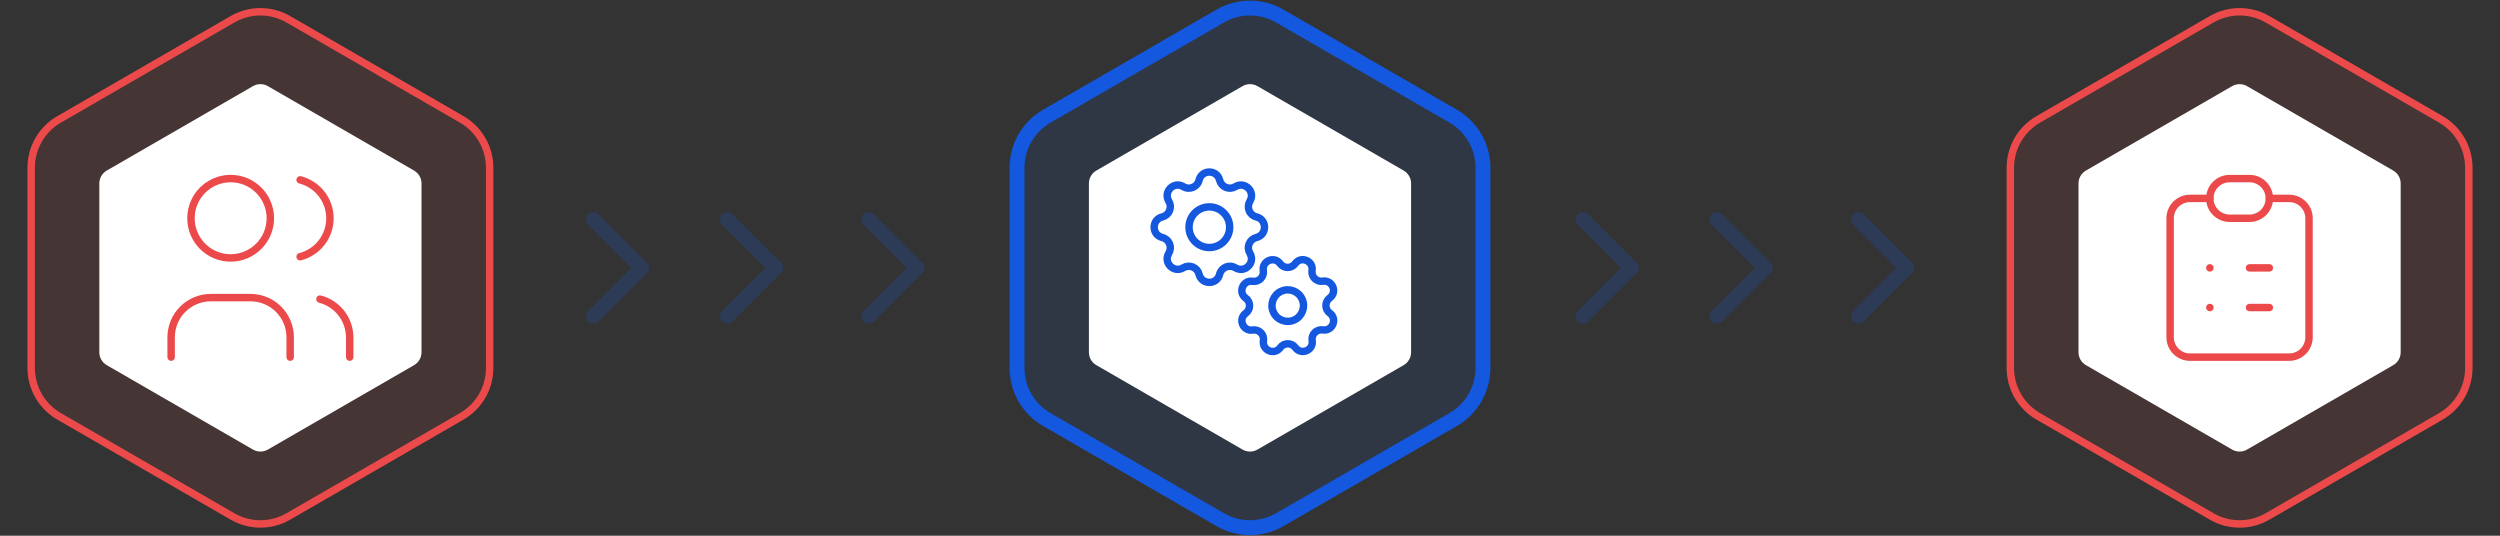 <svg width="336" height="72" viewBox="0 0 336 72" fill="none" xmlns="http://www.w3.org/2000/svg">
<rect x="0" y="0" width="336" height="72" fill="#333333" stroke="none"/>
<g opacity="0.2">
<path d="M79.75 42.5L86.25 36" stroke="#1358DF" stroke-width="2" stroke-linecap="round" stroke-linejoin="round"/>
<path d="M79.75 29.5L86.25 36" stroke="#1358DF" stroke-width="2" stroke-linecap="round" stroke-linejoin="round"/>
<path d="M97.75 42.5L104.25 36" stroke="#1358DF" stroke-width="2" stroke-linecap="round" stroke-linejoin="round"/>
<path d="M97.75 29.5L104.25 36" stroke="#1358DF" stroke-width="2" stroke-linecap="round" stroke-linejoin="round"/>
<path d="M116.75 42.5L123.25 36" stroke="#1358DF" stroke-width="2" stroke-linecap="round" stroke-linejoin="round"/>
<path d="M116.75 29.5L123.25 36" stroke="#1358DF" stroke-width="2" stroke-linecap="round" stroke-linejoin="round"/>
</g>
<g opacity="0.2">
<path d="M212.75 42.5L219.25 36" stroke="#1358DF" stroke-width="2" stroke-linecap="round" stroke-linejoin="round"/>
<path d="M212.75 29.5L219.25 36" stroke="#1358DF" stroke-width="2" stroke-linecap="round" stroke-linejoin="round"/>
<path d="M230.75 42.5L237.25 36" stroke="#1358DF" stroke-width="2" stroke-linecap="round" stroke-linejoin="round"/>
<path d="M230.75 29.5L237.25 36" stroke="#1358DF" stroke-width="2" stroke-linecap="round" stroke-linejoin="round"/>
<path d="M249.75 42.5L256.25 36" stroke="#1358DF" stroke-width="2" stroke-linecap="round" stroke-linejoin="round"/>
<path d="M249.75 29.5L256.25 36" stroke="#1358DF" stroke-width="2" stroke-linecap="round" stroke-linejoin="round"/>
</g>
<path d="M172 2.155C169.525 0.726 166.475 0.726 164 2.155L140.689 15.613C138.214 17.042 136.689 19.683 136.689 22.541V49.459C136.689 52.317 138.214 54.958 140.689 56.387L164 69.845C166.475 71.274 169.525 71.274 172 69.845L195.311 56.387C197.786 54.958 199.311 52.317 199.311 49.459V22.541C199.311 19.683 197.786 17.042 195.311 15.613L172 2.155Z" fill="#1358DF" fill-opacity="0.1" stroke="#1358DF" stroke-width="2"/>
<path d="M38.75 2.588C36.429 1.248 33.571 1.248 31.25 2.588L7.939 16.046C5.619 17.386 4.189 19.862 4.189 22.541V49.459C4.189 52.138 5.619 54.614 7.939 55.954L31.25 69.412C33.571 70.752 36.429 70.752 38.75 69.412L62.061 55.954C64.381 54.614 65.811 52.138 65.811 49.459V22.541C65.811 19.862 64.381 17.386 62.061 16.046L38.75 2.588Z" fill="#EC4A4A" fill-opacity="0.1" stroke="#EC4A4A"/>
<path d="M304.75 2.588C302.429 1.248 299.571 1.248 297.25 2.588L273.939 16.046C271.619 17.386 270.189 19.862 270.189 22.541V49.459C270.189 52.138 271.619 54.614 273.939 55.954L297.25 69.412C299.571 70.752 302.429 70.752 304.75 69.412L328.061 55.954C330.381 54.614 331.811 52.138 331.811 49.459V22.541C331.811 19.862 330.381 17.386 328.061 16.046L304.75 2.588Z" fill="#EC4A4A" fill-opacity="0.1" stroke="#EC4A4A"/>
<path d="M167 11.577C167.619 11.22 168.381 11.22 169 11.577L188.651 22.923C189.269 23.28 189.651 23.94 189.651 24.655V47.345C189.651 48.06 189.269 48.72 188.651 49.077L169 60.423C168.381 60.78 167.619 60.78 167 60.423L147.349 49.077C146.731 48.72 146.349 48.06 146.349 47.345V24.655C146.349 23.94 146.731 23.28 147.349 22.923L167 11.577Z" fill="white"/>
<path d="M34 11.577C34.619 11.22 35.381 11.22 36 11.577L55.651 22.923C56.269 23.28 56.651 23.94 56.651 24.655V47.345C56.651 48.06 56.269 48.72 55.651 49.077L36 60.423C35.381 60.78 34.619 60.78 34 60.423L14.349 49.077C13.731 48.72 13.349 48.06 13.349 47.345V24.655C13.349 23.94 13.731 23.28 14.349 22.923L34 11.577Z" fill="white"/>
<path d="M300 11.577C300.619 11.22 301.381 11.22 302 11.577L321.651 22.923C322.269 23.28 322.651 23.94 322.651 24.655V47.345C322.651 48.06 322.269 48.72 321.651 49.077L302 60.423C301.381 60.78 300.619 60.78 300 60.423L280.349 49.077C279.731 48.72 279.349 48.06 279.349 47.345V24.655C279.349 23.94 279.731 23.28 280.349 22.923L300 11.577Z" fill="white"/>
<path d="M161.156 24.207C161.507 22.76 163.565 22.76 163.916 24.207C163.968 24.424 164.072 24.626 164.217 24.796C164.362 24.966 164.546 25.099 164.752 25.185C164.959 25.27 165.183 25.306 165.406 25.289C165.629 25.271 165.845 25.202 166.035 25.085C167.307 24.311 168.762 25.766 167.988 27.038C167.872 27.229 167.802 27.444 167.785 27.667C167.768 27.89 167.803 28.114 167.889 28.32C167.974 28.526 168.107 28.71 168.277 28.855C168.447 29.001 168.648 29.104 168.865 29.157C170.312 29.508 170.312 31.566 168.865 31.917C168.648 31.969 168.446 32.072 168.276 32.218C168.106 32.363 167.973 32.547 167.888 32.753C167.802 32.96 167.766 33.184 167.784 33.407C167.801 33.63 167.871 33.846 167.987 34.036C168.762 35.308 167.307 36.763 166.035 35.989C165.844 35.873 165.628 35.803 165.405 35.786C165.183 35.769 164.959 35.804 164.752 35.89C164.546 35.975 164.363 36.108 164.217 36.278C164.072 36.448 163.968 36.649 163.916 36.866C163.565 38.313 161.507 38.313 161.156 36.866C161.103 36.649 161 36.447 160.854 36.277C160.709 36.107 160.526 35.974 160.319 35.889C160.112 35.803 159.889 35.767 159.666 35.785C159.443 35.802 159.227 35.872 159.036 35.988C157.765 36.763 156.309 35.308 157.084 34.036C157.2 33.845 157.269 33.629 157.287 33.406C157.304 33.184 157.268 32.96 157.183 32.753C157.097 32.547 156.964 32.364 156.795 32.218C156.625 32.073 156.423 31.97 156.206 31.917C154.759 31.566 154.759 29.508 156.206 29.157C156.423 29.104 156.625 29.001 156.795 28.855C156.965 28.71 157.098 28.527 157.184 28.32C157.269 28.113 157.305 27.89 157.288 27.667C157.27 27.444 157.201 27.228 157.084 27.037C156.31 25.766 157.765 24.31 159.037 25.084C159.861 25.585 160.928 25.142 161.156 24.207Z" stroke="#1358DF" stroke-linecap="round" stroke-linejoin="round"/>
<path d="M169.789 36.368C169.584 35.065 171.267 34.365 172.046 35.428C172.163 35.588 172.316 35.718 172.493 35.807C172.669 35.897 172.865 35.943 173.063 35.943C173.261 35.943 173.456 35.896 173.632 35.806C173.809 35.716 173.961 35.585 174.078 35.425C174.854 34.359 176.539 35.053 176.339 36.357C176.309 36.553 176.325 36.752 176.387 36.941C176.448 37.129 176.554 37.299 176.694 37.439C176.834 37.579 177.005 37.683 177.193 37.745C177.382 37.806 177.582 37.822 177.777 37.791C179.079 37.585 179.78 39.268 178.716 40.047C178.557 40.164 178.427 40.317 178.337 40.494C178.248 40.671 178.201 40.866 178.202 41.064C178.202 41.262 178.249 41.457 178.339 41.634C178.429 41.81 178.56 41.963 178.72 42.079C179.785 42.855 179.091 44.54 177.788 44.34C177.592 44.31 177.392 44.326 177.204 44.388C177.016 44.45 176.845 44.555 176.706 44.695C176.566 44.835 176.461 45.007 176.4 45.195C176.339 45.383 176.323 45.583 176.354 45.778C176.559 47.081 174.877 47.781 174.097 46.718C173.98 46.558 173.827 46.428 173.651 46.339C173.474 46.249 173.279 46.203 173.081 46.203C172.883 46.203 172.687 46.251 172.511 46.34C172.335 46.431 172.182 46.561 172.066 46.721C171.29 47.787 169.604 47.093 169.805 45.789C169.835 45.593 169.818 45.394 169.757 45.206C169.695 45.017 169.59 44.847 169.45 44.707C169.309 44.567 169.138 44.463 168.95 44.401C168.762 44.34 168.562 44.325 168.366 44.355C167.064 44.561 166.364 42.878 167.427 42.099C167.587 41.982 167.717 41.829 167.806 41.652C167.896 41.475 167.942 41.28 167.942 41.082C167.941 40.884 167.894 40.689 167.804 40.512C167.714 40.336 167.584 40.183 167.424 40.067C166.358 39.291 167.052 37.606 168.356 37.806C169.2 37.935 169.922 37.209 169.789 36.368Z" stroke="#1358DF" stroke-linecap="round" stroke-linejoin="round"/>
<path d="M162.536 33.268C164.045 33.268 165.268 32.045 165.268 30.536C165.268 29.028 164.045 27.805 162.536 27.805C161.028 27.805 159.805 29.028 159.805 30.536C159.805 32.045 161.028 33.268 162.536 33.268Z" stroke="#1358DF" stroke-linecap="round" stroke-linejoin="round"/>
<path d="M173.935 43.01C175.005 42.534 175.486 41.28 175.009 40.211C174.533 39.141 173.28 38.66 172.21 39.137C171.141 39.613 170.66 40.866 171.136 41.936C171.612 43.005 172.865 43.486 173.935 43.01Z" stroke="#1358DF" stroke-linecap="round" stroke-linejoin="round"/>
<path d="M296.999 26.667H294.333C293.625 26.667 292.947 26.948 292.447 27.448C291.947 27.948 291.666 28.626 291.666 29.334V45.334C291.666 46.041 291.947 46.719 292.447 47.219C292.947 47.719 293.625 48 294.333 48H307.666C308.373 48 309.052 47.719 309.552 47.219C310.052 46.719 310.333 46.041 310.333 45.334V29.334C310.333 28.626 310.052 27.948 309.552 27.448C309.052 26.948 308.373 26.667 307.666 26.667H304.999" stroke="#EC4A4A" stroke-linecap="round" stroke-linejoin="round"/>
<path d="M302.333 24H299.667C298.194 24 297 25.194 297 26.667C297 28.139 298.194 29.333 299.667 29.333H302.333C303.806 29.333 305 28.139 305 26.667C305 25.194 303.806 24 302.333 24Z" stroke="#EC4A4A" stroke-linecap="round" stroke-linejoin="round"/>
<path d="M297 36H297.013" stroke="#EC4A4A" stroke-linecap="round" stroke-linejoin="round"/>
<path d="M302.334 36H305.001" stroke="#EC4A4A" stroke-linecap="round" stroke-linejoin="round"/>
<path d="M297 41.333H297.013" stroke="#EC4A4A" stroke-linecap="round" stroke-linejoin="round"/>
<path d="M302.334 41.333H305.001" stroke="#EC4A4A" stroke-linecap="round" stroke-linejoin="round"/>
<path d="M30.999 34.667C33.945 34.667 36.333 32.279 36.333 29.333C36.333 26.388 33.945 24 30.999 24C28.054 24 25.666 26.388 25.666 29.333C25.666 32.279 28.054 34.667 30.999 34.667Z" stroke="#EC4A4A" stroke-linecap="round" stroke-linejoin="round"/>
<path d="M23 48V45.333C23 43.919 23.562 42.562 24.562 41.562C25.562 40.562 26.919 40 28.333 40H33.667C35.081 40 36.438 40.562 37.438 41.562C38.438 42.562 39 43.919 39 45.333V48" stroke="#EC4A4A" stroke-linecap="round" stroke-linejoin="round"/>
<path d="M40.334 24.173C41.481 24.467 42.498 25.134 43.224 26.069C43.95 27.005 44.344 28.155 44.344 29.34C44.344 30.524 43.95 31.674 43.224 32.61C42.498 33.545 41.481 34.212 40.334 34.506" stroke="#EC4A4A" stroke-linecap="round" stroke-linejoin="round"/>
<path d="M47 48V45.334C46.993 44.156 46.597 43.015 45.874 42.086C45.15 41.157 44.14 40.495 43 40.2" stroke="#EC4A4A" stroke-linecap="round" stroke-linejoin="round"/>
</svg>
